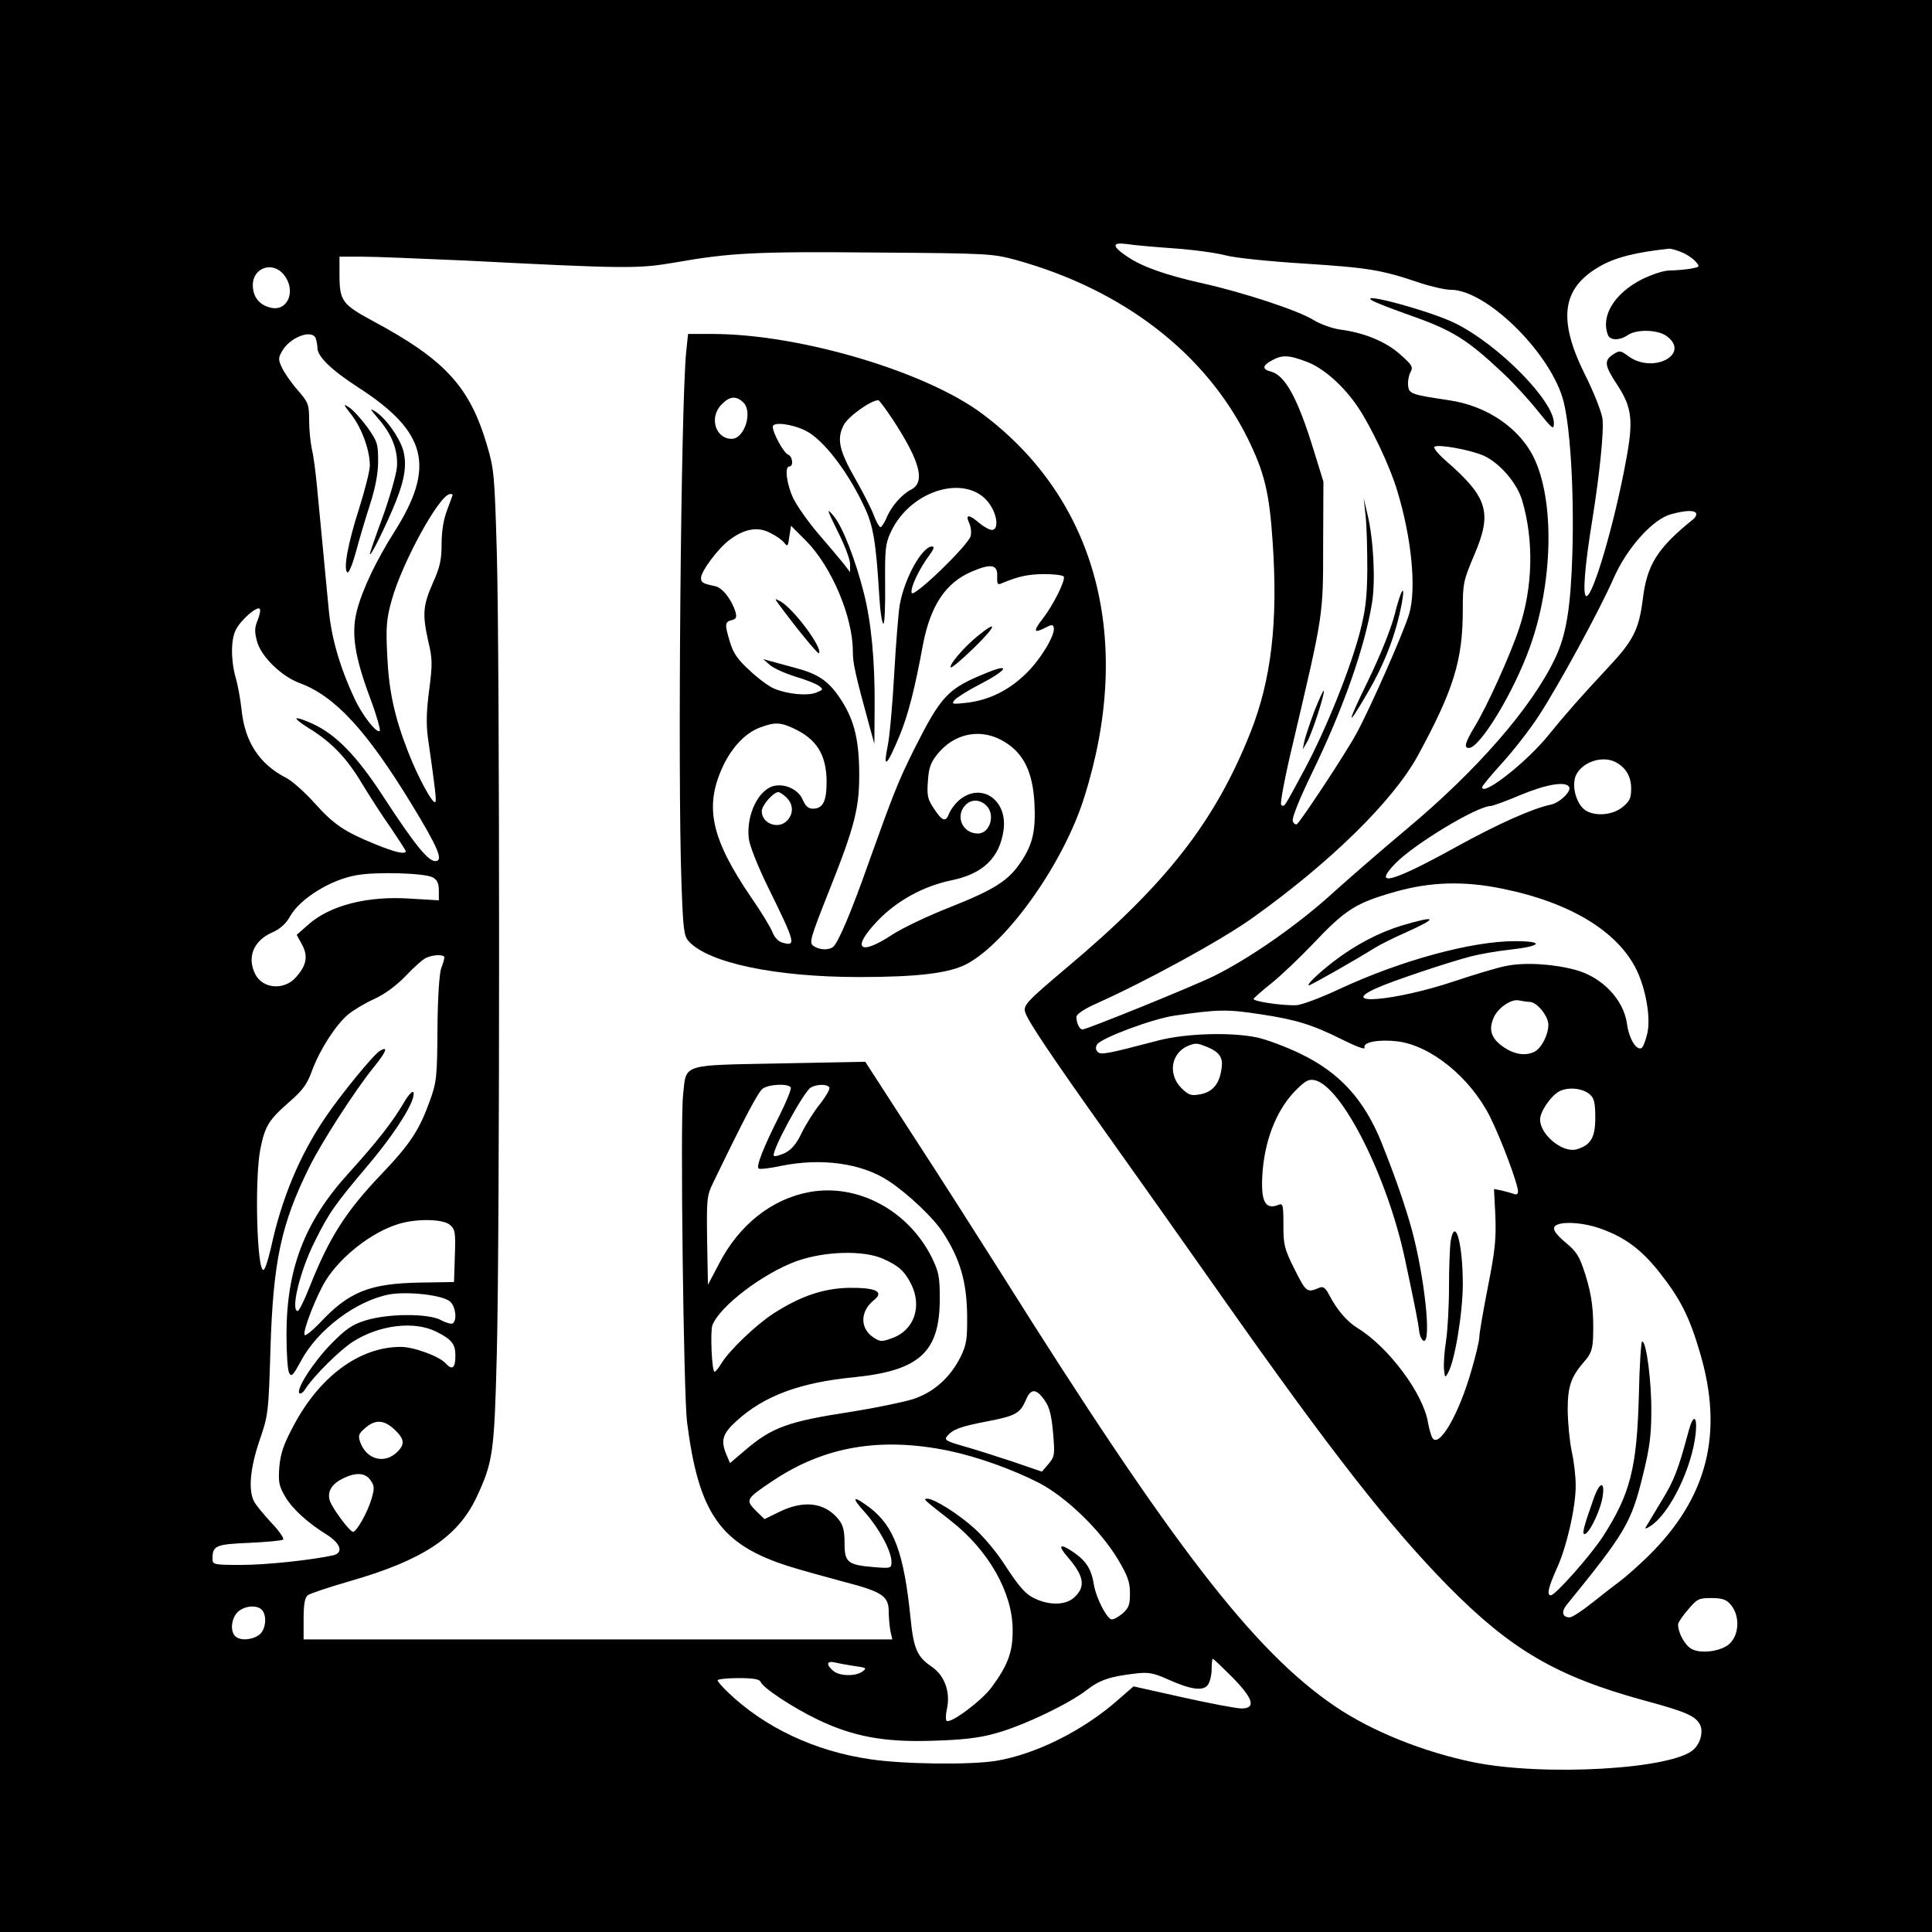 <?xml version="1.0" standalone="no"?>
<!DOCTYPE svg PUBLIC "-//W3C//DTD SVG 20010904//EN"
 "http://www.w3.org/TR/2001/REC-SVG-20010904/DTD/svg10.dtd">
<svg version="1.0" xmlns="http://www.w3.org/2000/svg"
 width="700pt" height="700pt" viewBox="0 0 700 700"
 preserveAspectRatio="xMidYMid meet">
<g transform="translate(0,700) scale(0.1,-0.1)"
fill="#000000" stroke="none">
<path d="M0 3500 l0 -3500 3500 0 3500 0 0 3500 0 3500 -3500 0 -3500 0 0
-3500z m4255 2600 c72 -5 155 -17 185 -25 31 -9 157 -22 285 -30 234 -15 281
-23 417 -69 42 -14 94 -26 115 -26 125 0 350 -217 404 -390 27 -86 43 -330 36
-565 -6 -197 -22 -296 -63 -381 -84 -177 -283 -406 -540 -620 -93 -78 -209
-179 -259 -224 -127 -117 -306 -242 -438 -307 -75 -37 -460 -193 -475 -193
-11 0 -22 24 -22 46 0 9 28 28 68 46 190 85 456 231 570 312 284 203 509 424
599 588 130 239 163 346 163 529 0 95 2 105 41 197 67 156 50 210 -104 344
-26 23 -44 45 -40 49 12 11 133 -11 181 -33 57 -27 119 -99 137 -161 43 -145
39 -315 -11 -464 -31 -94 -116 -282 -160 -354 -36 -60 -41 -79 -22 -79 40 0
163 202 222 368 81 227 89 515 18 674 -50 113 -172 198 -313 218 -134 20 -144
23 -147 52 -2 15 2 37 8 49 11 19 7 26 -37 65 -51 46 -131 79 -218 90 -28 4
-70 19 -95 34 -55 35 -257 101 -405 134 -130 29 -215 59 -269 95 -57 38 -59
54 -5 47 24 -4 103 -11 174 -16z m1838 -14 c18 -7 40 -22 50 -33 17 -20 17
-20 -20 -27 -21 -3 -54 -6 -74 -6 -21 0 -63 -14 -100 -32 -100 -51 -150 -133
-123 -202 8 -20 43 -20 72 0 32 22 109 20 141 -4 87 -65 -48 -137 -137 -74
-31 23 -34 23 -57 8 -34 -22 -32 -40 15 -111 54 -83 59 -129 30 -281 -41 -222
-118 -484 -142 -484 -15 0 -6 109 21 275 27 168 43 326 37 369 -4 25 -32 97
-63 158 -99 199 -85 312 50 391 57 34 133 53 255 66 7 0 27 -5 45 -13z m-2408
-29 c386 -108 682 -337 835 -644 61 -124 79 -196 91 -376 20 -291 -5 -500 -80
-690 -129 -324 -304 -549 -666 -853 -147 -124 -159 -137 -150 -163 10 -31 89
-150 299 -445 106 -149 291 -410 411 -581 397 -564 609 -835 821 -1051 228
-231 393 -328 711 -415 152 -41 185 -56 202 -87 13 -25 3 -67 -23 -91 -76 -71
-540 -98 -797 -46 -181 37 -368 112 -501 202 -295 200 -590 582 -1212 1572
-79 125 -221 348 -317 495 l-174 269 -310 -6 c-359 -7 -338 0 -350 -113 -11
-94 2 -1083 14 -1184 42 -333 120 -445 366 -524 44 -14 135 -39 202 -57 139
-36 163 -52 163 -108 0 -21 3 -53 6 -70 l7 -31 -1067 0 -1066 0 0 74 c0 52 4
77 15 86 7 6 76 29 152 51 265 76 391 160 459 303 60 128 65 160 74 521 11
425 11 2520 0 2905 -8 276 -10 301 -35 385 -63 215 -153 312 -416 453 -109 59
-119 72 -119 167 l0 65 83 0 c46 0 213 -7 372 -14 587 -30 627 -30 761 -7 199
35 290 40 729 36 413 -3 421 -4 510 -28z m-2656 -53 c45 -57 14 -133 -47 -119
-42 9 -66 39 -66 82 0 64 73 88 113 37z m115 -230 c3 -9 6 -24 6 -34 0 -32 51
-81 150 -145 247 -160 278 -286 130 -520 -66 -104 -117 -210 -137 -288 -21
-82 -8 -166 48 -316 23 -61 38 -115 35 -119 -11 -11 -64 57 -92 118 -54 116
-85 223 -94 333 -6 59 -15 158 -21 220 -6 61 -15 156 -20 209 -5 54 -13 117
-19 140 -5 24 -10 71 -10 105 0 58 -3 65 -41 109 -23 26 -48 62 -57 81 -14 29
-14 36 -1 59 27 51 109 83 123 48z m3591 -85 c59 -22 131 -85 183 -161 49 -72
119 -219 145 -308 52 -171 69 -353 43 -443 -19 -66 -142 -344 -191 -434 -40
-74 -203 -320 -216 -329 -5 -3 -12 2 -15 11 -4 10 23 78 69 173 112 230 191
453 218 617 13 79 6 228 -16 320 l-14 60 7 -65 c4 -36 6 -123 6 -195 -1 -104
-7 -149 -27 -226 -36 -137 -124 -355 -202 -500 -76 -141 -71 -133 -83 -125 -5
3 14 105 45 233 108 460 107 451 107 708 l1 230 -34 110 c-59 193 -105 276
-157 289 -32 8 -30 22 4 40 37 21 62 20 127 -5z m-3095 -481 c0 -2 -9 -27 -20
-56 -13 -34 -20 -76 -20 -123 0 -58 -6 -84 -32 -142 -36 -82 -38 -113 -16
-212 15 -62 15 -82 3 -175 -10 -74 -11 -124 -5 -170 28 -196 32 -231 27 -236
-9 -9 -64 93 -98 181 -50 128 -70 221 -76 350 -5 104 -3 131 16 200 38 137
174 385 212 385 5 0 9 -1 9 -2z m4505 -67 c3 -6 -2 -16 -11 -23 -129 -104
-167 -164 -182 -290 -14 -109 -34 -149 -125 -246 -99 -106 -152 -166 -217
-246 -79 -98 -240 -224 -240 -188 0 4 33 44 73 88 41 45 100 121 132 170 73
112 219 380 271 498 48 110 143 216 209 233 52 14 82 15 90 4z m-5211 -387
c-12 -28 -12 -43 -3 -77 14 -55 89 -128 155 -152 127 -47 241 -170 403 -435
99 -162 119 -210 88 -210 -26 0 -75 60 -189 235 -95 146 -170 223 -254 262
-30 14 -57 23 -60 20 -3 -2 18 -19 46 -36 81 -50 136 -107 191 -199 29 -48 76
-121 106 -163 29 -43 53 -80 53 -83 0 -13 -39 -4 -110 25 -113 46 -151 72
-220 149 -35 39 -81 80 -102 91 -98 50 -151 130 -163 249 -4 36 -13 87 -21
114 -18 64 -18 140 1 175 17 34 73 83 85 76 5 -3 2 -21 -6 -41z m4919 -515
c37 -19 57 -52 57 -96 0 -34 -5 -46 -31 -67 -36 -30 -101 -35 -136 -11 -32 23
-49 86 -34 124 21 49 95 75 144 50z m-168 -90 c10 -15 -33 -57 -65 -64 -70
-15 -194 -71 -343 -153 -233 -129 -307 -149 -221 -60 70 71 295 207 346 208 7
0 56 18 108 40 94 39 163 50 175 29z m-4117 -328 c16 -9 22 -21 22 -48 l0 -35
-102 6 c-156 11 -292 -24 -371 -94 l-42 -37 19 -35 c23 -42 17 -76 -22 -119
-42 -48 -120 -42 -147 11 -31 61 -7 121 60 151 30 13 51 32 66 59 36 64 147
133 241 149 70 13 247 8 276 -8z m3876 -41 c246 -50 418 -155 486 -295 33 -69
51 -170 39 -227 -6 -26 -15 -51 -21 -55 -19 -11 -46 34 -53 87 -12 88 -90 170
-187 196 -82 22 -186 28 -252 14 -32 -6 -117 -32 -189 -56 -213 -71 -425 -89
-279 -24 52 24 257 93 342 115 31 8 93 19 139 24 118 13 129 31 19 31 -155 0
-410 -69 -632 -172 -70 -33 -142 -60 -160 -60 -51 -2 -157 14 -154 23 2 4 30
29 64 56 33 26 100 90 149 141 120 127 156 150 300 191 127 36 249 40 389 11z
m-3834 -249 c0 -5 -5 -22 -11 -38 -7 -17 -13 -103 -14 -218 -1 -176 -3 -195
-27 -262 -38 -106 -71 -157 -173 -264 -133 -139 -192 -232 -265 -416 -18 -46
-37 -83 -41 -83 -27 0 7 143 60 249 52 106 75 138 196 281 101 120 172 234
163 262 -3 7 -18 -8 -34 -36 -43 -73 -98 -143 -202 -258 -159 -175 -224 -346
-224 -584 0 -67 4 -130 10 -139 8 -15 14 -8 42 43 60 114 200 219 320 242 66
12 195 -2 221 -26 20 -18 26 -68 9 -79 -5 -3 -24 2 -42 12 -47 25 -193 24
-273 -1 -49 -15 -72 -31 -125 -85 -64 -65 -129 -166 -115 -179 4 -4 15 4 23
18 31 47 124 139 171 169 96 61 222 76 302 36 56 -28 69 -45 69 -86 0 -46 -11
-55 -35 -29 -23 26 -116 60 -163 60 -148 0 -292 -105 -387 -283 -38 -71 -48
-101 -53 -152 -4 -56 -1 -69 21 -107 26 -45 82 -96 155 -141 47 -31 56 -63 20
-72 -76 -17 -243 -35 -333 -35 -102 0 -105 1 -105 23 0 47 12 52 134 57 63 3
118 8 122 12 4 4 -15 32 -43 61 -27 29 -55 63 -62 76 -22 41 -15 120 19 221
32 93 33 100 40 335 10 314 38 449 140 655 44 90 168 282 234 363 46 57 54 78
23 60 -22 -12 -141 -157 -199 -243 -93 -137 -158 -294 -196 -470 -10 -43 -21
-79 -27 -81 -24 -9 -33 326 -12 436 17 85 30 107 107 174 48 42 63 63 81 113
28 75 85 164 130 202 19 16 61 41 94 56 39 18 79 47 115 84 30 32 64 62 75 66
27 12 65 12 65 1z m3932 -161 c26 0 68 -51 68 -83 0 -35 -24 -83 -49 -97 -33
-17 -73 -11 -113 16 -45 31 -55 62 -37 105 15 37 66 72 94 64 11 -2 28 -5 37
-5z m-974 -45 c127 -19 188 -38 294 -91 52 -26 85 -38 82 -30 -8 20 51 31 119
23 121 -15 263 -130 335 -272 41 -82 102 -245 102 -272 0 -10 -6 -13 -17 -8
-10 3 -30 9 -44 12 l-26 5 5 -99 c3 -82 -1 -124 -27 -255 -17 -87 -31 -168
-31 -181 0 -14 -13 -69 -29 -123 -45 -158 -117 -282 -141 -244 -5 8 -12 33
-16 55 -17 106 -143 274 -255 343 -39 24 -75 66 -103 120 -13 25 -22 32 -34
27 -47 -20 -49 -18 -91 65 -38 76 -41 89 -41 162 0 72 -2 79 -17 73 -51 -21
-67 14 -58 126 11 121 55 226 125 294 32 31 43 36 65 31 98 -25 261 -348 325
-646 36 -169 49 -234 52 -264 2 -16 9 -31 16 -34 29 -9 4 228 -42 400 -25 90
-57 184 -110 317 -63 157 -152 255 -296 324 -52 25 -122 51 -155 58 -95 20
-256 15 -355 -10 -191 -50 -211 -54 -223 -42 -8 8 -8 17 -2 27 15 23 199 92
279 104 158 23 192 24 314 5z m-195 -118 c48 -20 60 -40 52 -84 -8 -52 -33
-80 -77 -88 -33 -6 -41 -3 -68 23 -51 52 -36 131 30 155 23 8 28 8 63 -6z
m-1508 -147 c3 -5 -15 -50 -40 -100 -59 -117 -87 -188 -76 -194 5 -3 39 1 77
9 148 31 296 11 394 -54 71 -47 165 -136 198 -189 60 -93 84 -175 86 -292 1
-93 -2 -111 -23 -155 -38 -76 -97 -129 -172 -154 -35 -11 -136 -32 -224 -46
-229 -35 -288 -56 -386 -140 l-54 -46 -12 28 c-23 54 -16 78 36 125 100 91
230 139 425 158 238 24 311 91 311 285 0 79 -4 97 -28 147 -85 172 -269 271
-444 239 -137 -25 -256 -119 -329 -262 l-39 -74 -3 160 c-2 152 -1 163 22 210
115 238 163 329 180 341 23 16 92 19 101 4z m140 0 c3 -5 -12 -32 -34 -60 -22
-27 -52 -75 -67 -106 -19 -40 -37 -60 -61 -72 -18 -8 -35 -13 -39 -10 -12 12
107 232 134 248 22 12 59 13 67 0z m2756 -26 c15 -13 19 -31 19 -84 0 -71 -16
-99 -67 -114 -50 -15 -133 52 -133 108 0 28 38 84 68 101 32 18 87 13 113 -11z
m-4132 -471 c20 -17 22 -26 19 -113 l-3 -95 -122 -2 c-184 -3 -259 -33 -365
-147 -26 -27 -51 -47 -54 -43 -10 9 43 145 77 199 56 88 167 174 262 203 63
20 160 19 186 -2z m4166 -13 c89 -31 149 -74 216 -158 76 -96 110 -162 148
-292 87 -292 28 -526 -186 -737 -36 -35 -81 -75 -101 -90 -20 -15 -67 -51
-103 -80 -36 -29 -73 -53 -82 -53 -26 0 -31 20 -11 45 213 262 234 297 276
468 24 96 31 145 31 232 1 110 -18 255 -33 255 -4 0 -10 -87 -12 -192 -7 -267
-31 -361 -131 -516 -45 -69 -172 -212 -188 -212 -16 0 -9 29 22 98 36 79 69
224 68 302 0 30 -6 84 -14 120 -8 36 -14 102 -15 148 0 90 11 122 61 180 23
26 29 43 31 85 3 97 -4 152 -28 229 -21 66 -31 82 -69 114 -45 37 -56 58 -32
67 28 12 98 6 152 -13z m-2595 -111 c56 -25 77 -44 101 -91 41 -81 11 -168
-68 -196 -38 -14 -43 -14 -68 2 -50 33 -49 95 1 135 39 31 8 46 -90 45 -93 -2
-176 -30 -275 -94 -63 -41 -161 -135 -188 -181 -10 -16 -20 -29 -24 -29 -10 0
-16 147 -8 168 26 69 184 189 306 233 102 36 242 40 313 8z m572 -496 c29 -33
37 -60 44 -140 6 -74 5 -81 -17 -107 l-24 -28 -105 36 c-58 19 -138 45 -178
56 -63 18 -72 23 -61 36 21 25 46 35 145 54 104 20 120 29 141 78 15 36 32 41
55 15z m-2343 -122 c36 -34 39 -53 11 -81 -46 -46 -112 -29 -135 35 -8 24 -6
30 18 51 37 32 68 30 106 -5z m2007 -77 c105 -22 231 -67 329 -117 99 -52 221
-170 285 -276 36 -61 44 -82 44 -124 0 -42 -4 -53 -28 -74 -16 -13 -33 -22
-40 -20 -18 6 -54 78 -62 122 -9 58 -27 88 -73 120 -51 35 -61 28 -23 -16 59
-68 66 -106 27 -144 -28 -29 -83 -33 -136 -11 -42 17 -63 41 -123 133 -26 40
-72 95 -103 123 -59 54 -148 110 -173 110 -16 -1 -17 0 85 -80 137 -107 224
-261 224 -395 1 -79 -17 -128 -76 -208 -35 -48 -147 -132 -163 -122 -4 3 -4
22 1 44 13 60 -8 120 -55 152 -53 36 -66 65 -77 177 -24 236 -60 332 -147 399
-64 48 -70 40 -16 -19 50 -57 94 -138 94 -177 0 -23 -2 -24 -63 -19 -96 8
-107 17 -107 87 0 44 -5 65 -21 85 -49 62 -125 72 -214 29 l-55 -27 -32 31
c-38 39 -35 43 64 109 186 124 389 158 634 108z m-2093 -108 c14 -20 14 -29 3
-67 -15 -50 -54 -119 -67 -119 -12 0 -79 90 -85 116 -8 31 9 58 48 77 48 24
83 21 101 -7z m4925 -447 c40 -42 34 -123 -11 -152 -35 -22 -96 -28 -127 -12
-25 13 -50 58 -50 90 0 6 16 30 36 53 33 39 39 42 84 42 37 0 54 -5 68 -21z
m-5320 -21 c21 -21 15 -75 -10 -92 -27 -19 -69 -21 -86 -4 -19 19 -14 65 10
88 24 22 68 26 86 8z m3516 -244 c77 -78 88 -114 34 -114 -18 0 -113 18 -212
40 l-179 40 -54 -47 c-127 -113 -300 -199 -445 -223 -94 -15 -336 -12 -455 6
-201 29 -382 115 -515 242 -21 20 -38 40 -38 44 0 4 34 8 75 8 56 0 77 -4 81
-14 9 -22 115 -92 206 -136 129 -62 242 -83 418 -77 106 3 167 10 224 26 98
26 264 105 331 156 50 39 87 51 183 62 43 5 63 1 112 -21 84 -38 129 -44 146
-21 8 11 14 36 14 57 0 21 2 38 4 38 3 0 34 -30 70 -66z m-1370 40 c45 -6 48
-8 31 -20 -26 -19 -85 -17 -107 3 -25 22 -23 36 5 30 12 -3 44 -9 71 -13z"/>
<path d="M4972 5911 c9 -6 63 -27 119 -47 172 -60 221 -90 358 -219 35 -33 90
-93 122 -133 54 -67 59 -71 59 -45 0 80 -199 283 -356 361 -87 44 -357 117
-302 83z"/>
<path d="M2486 5723 c-19 -197 -31 -1531 -17 -1920 6 -171 9 -194 26 -213 71
-79 316 -130 618 -130 213 0 328 14 391 48 148 80 350 366 424 602 181 571 46
1080 -368 1390 -205 154 -664 290 -979 290 l-88 0 -7 -67z m206 -180 c37 -33
6 -133 -41 -133 -59 0 -83 79 -36 125 28 29 51 32 77 8z m544 -65 c99 -152
117 -225 65 -252 -35 -18 -73 -62 -90 -105 -8 -17 -17 -31 -21 -31 -4 0 -15
19 -24 43 -9 24 -39 83 -67 132 -59 103 -68 145 -42 195 15 30 97 89 125 90 4
0 28 -33 54 -72z m-316 -39 c63 -32 152 -147 212 -276 32 -67 42 -127 54 -325
3 -54 10 -98 15 -98 4 0 7 64 6 143 -1 127 1 147 20 188 74 161 289 217 363
96 25 -40 27 -87 4 -87 -9 0 -29 11 -46 25 -37 32 -51 32 -37 1 7 -14 9 -35 6
-48 -9 -34 -210 -228 -214 -206 -5 19 28 88 64 136 16 22 20 32 10 32 -36 0
-100 -115 -117 -211 -5 -30 -14 -142 -20 -249 -6 -107 -16 -226 -24 -264 -17
-85 -3 -73 44 40 30 73 54 165 84 328 27 141 82 225 177 265 70 30 94 26 92
-17 -1 -28 2 -32 15 -26 62 26 95 33 154 34 37 0 69 -4 72 -9 8 -12 -39 -106
-77 -154 -34 -44 -32 -53 9 -32 25 13 29 13 32 1 6 -26 -47 -114 -99 -165 -63
-62 -134 -97 -214 -107 -55 -6 -59 -6 -46 10 8 9 49 35 92 57 97 50 114 78 26
42 -144 -58 -166 -82 -266 -280 -56 -113 -74 -158 -162 -404 -65 -185 -114
-300 -132 -311 -18 -12 -51 -9 -70 5 -16 11 -11 28 56 197 97 243 112 307 110
441 -2 119 -21 188 -72 263 -41 60 -79 85 -159 106 -37 10 -78 21 -92 25 l-25
7 24 -21 c13 -12 54 -30 91 -42 38 -11 76 -26 87 -34 17 -13 16 -14 -11 -25
-32 -12 -103 -5 -151 15 -16 6 -56 35 -87 64 -45 41 -61 64 -73 104 -20 66
-19 74 6 80 16 4 19 10 14 29 -14 46 -47 88 -73 94 -47 10 -52 13 -52 31 1 24
61 105 102 136 54 41 103 50 147 27 21 -10 44 -26 52 -36 13 -16 14 -14 19 22
l6 39 55 -55 c92 -93 169 -275 169 -400 0 -43 8 -80 60 -270 l18 -65 1 138 c1
162 -12 302 -39 408 -31 123 -78 243 -110 280 -26 31 -25 25 15 -56 25 -49 45
-102 45 -118 l0 -30 -22 29 c-13 16 -54 65 -92 109 -38 44 -79 103 -92 130
-24 51 -32 115 -14 115 16 0 12 37 -5 43 -16 7 -55 78 -55 101 0 19 71 10 120
-15z m-45 -1078 c84 -39 119 -95 120 -192 0 -72 -13 -99 -50 -99 -16 0 -26 9
-36 31 -14 36 -61 60 -102 52 -58 -11 -104 -105 -94 -191 3 -26 32 -99 69
-175 100 -203 103 -216 55 -203 -15 3 -30 18 -38 38 -7 18 -41 74 -75 123
-149 218 -173 333 -104 480 34 71 83 121 136 140 52 19 72 18 119 -4z m768
-51 c67 -42 99 -109 105 -220 5 -100 -6 -149 -49 -213 -45 -68 -96 -100 -257
-164 -79 -31 -174 -76 -210 -100 -120 -79 -149 -50 -51 52 69 72 165 124 264
145 116 23 177 82 191 182 16 113 -86 178 -165 105 -13 -12 -27 -32 -32 -44
-12 -33 -25 -29 -55 17 -23 34 -26 47 -22 100 3 48 10 67 34 97 63 79 163 97
247 43z m-793 -200 c24 -24 26 -57 3 -82 -31 -35 -93 -13 -93 33 0 21 42 69
60 69 5 0 19 -9 30 -20z m722 -27 c36 -32 16 -103 -29 -103 -55 0 -83 62 -46
102 20 22 51 23 75 1z"/>
<path d="M2820 4813 c56 -77 143 -184 147 -180 16 17 -93 164 -141 189 -19 10
-20 10 -6 -9z"/>
<path d="M3539 4693 c-49 -41 -102 -103 -94 -111 3 -3 41 29 84 71 83 81 88
104 10 40z"/>
<path d="M1275 5495 c37 -49 65 -127 65 -182 0 -19 -18 -89 -39 -156 -41 -127
-58 -222 -42 -231 5 -3 18 29 30 72 11 42 34 120 51 172 21 66 30 115 30 161
0 61 -3 70 -39 121 -22 30 -52 63 -66 72 -23 15 -22 12 10 -29z"/>
<path d="M1369 5485 c52 -59 74 -118 69 -179 -3 -28 -26 -108 -51 -178 -26
-70 -47 -131 -47 -135 1 -12 40 64 81 158 44 102 55 160 40 217 -13 46 -63
117 -101 141 -21 13 -20 10 9 -24z"/>
<path d="M5053 4773 c-14 -54 -52 -148 -98 -243 -76 -156 -77 -172 -4 -47 66
112 106 216 128 331 14 78 -3 51 -26 -41z"/>
<path d="M4762 4423 c-16 -43 -32 -91 -36 -108 l-6 -30 15 25 c18 30 67 181
61 187 -2 2 -17 -31 -34 -74z"/>
<path d="M5080 3647 c-85 -26 -169 -70 -250 -132 -55 -43 -99 -85 -87 -85 6 0
172 94 237 135 19 12 69 37 110 55 123 55 119 65 -10 27z"/>
<path d="M5256 2503 c-3 -21 -6 -96 -6 -166 0 -71 -5 -159 -11 -197 -6 -38 -9
-84 -7 -102 3 -30 4 -31 14 -13 25 42 54 219 54 323 0 147 -28 247 -44 155z"/>
<path d="M6119 1818 c-38 -142 -53 -182 -100 -258 -28 -47 -54 -89 -57 -95 -3
-5 5 -3 18 6 70 45 151 211 164 337 6 63 -9 69 -25 10z"/>
<path d="M5775 1573 c-38 -108 -45 -135 -32 -131 18 6 58 91 64 138 8 55 -11
51 -32 -7z"/>
</g>
</svg>
